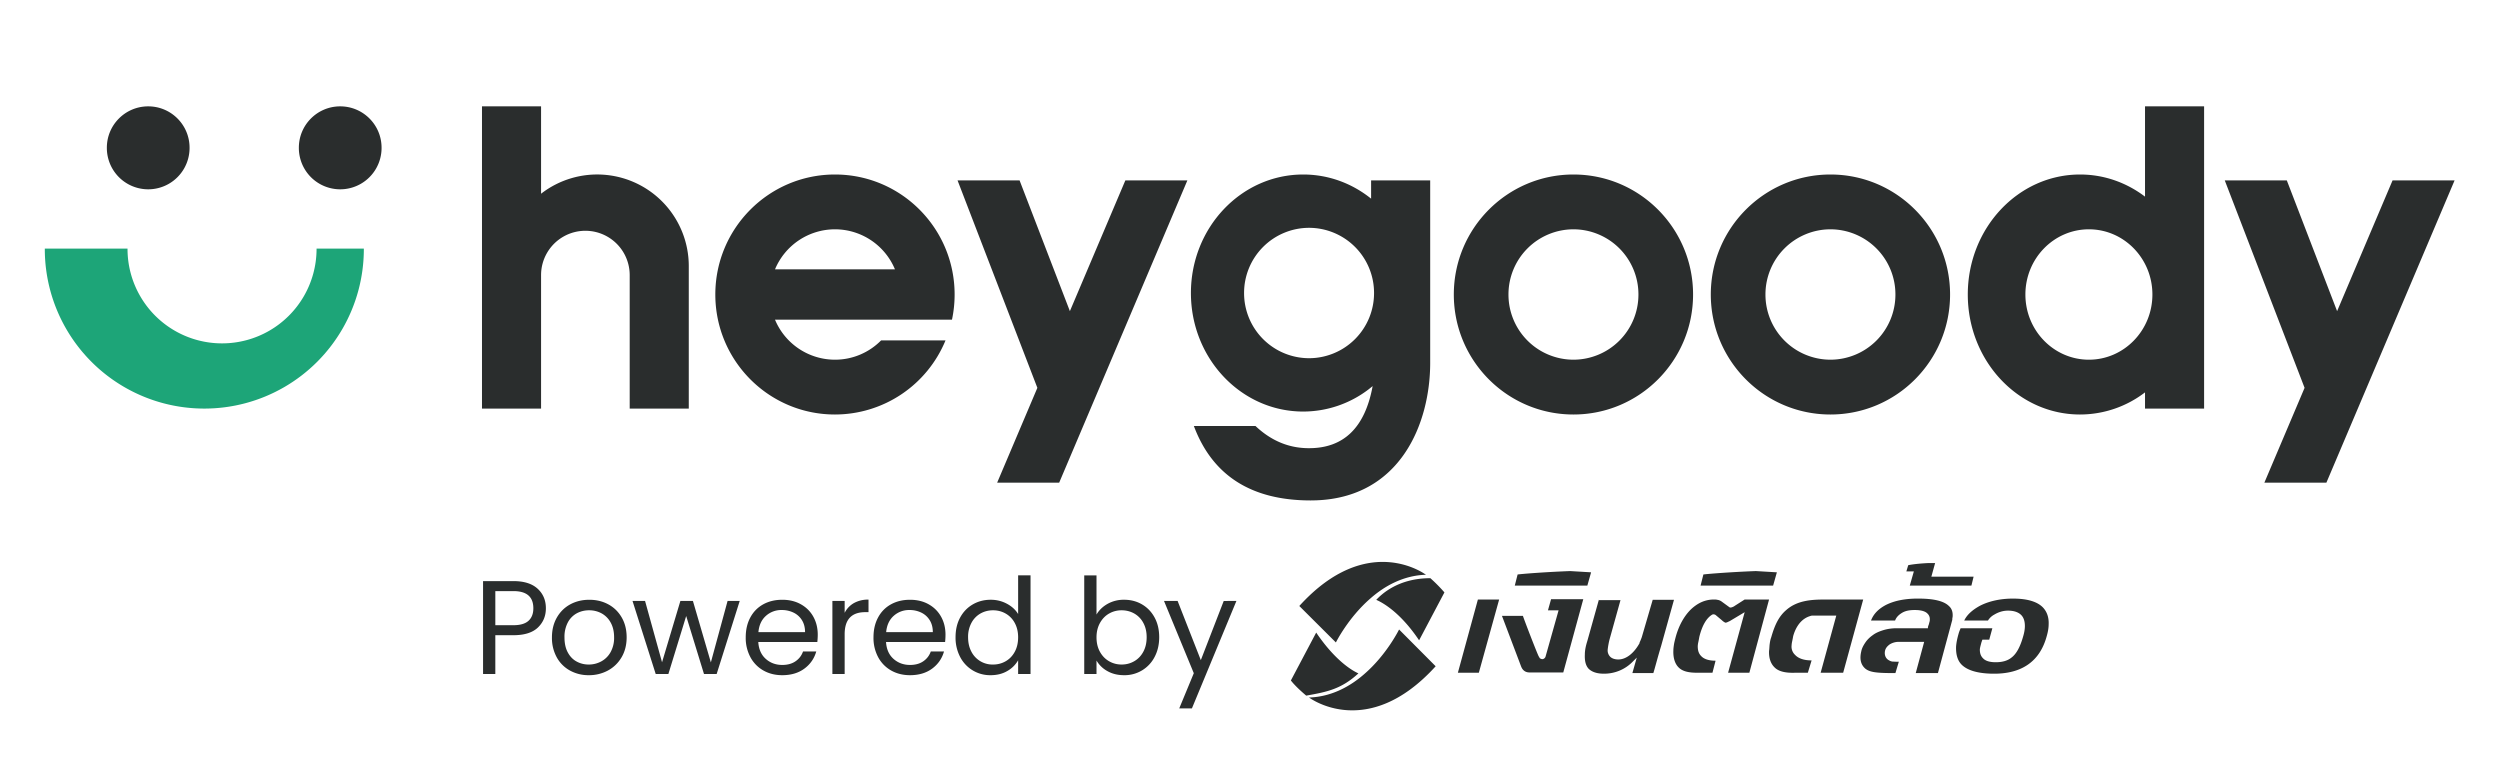 <svg width="131" height="40" viewBox="0 0 131 40" xmlns="http://www.w3.org/2000/svg">
    <g fill="none" fill-rule="evenodd">
        <path d="M6.682 13.04a4.953 4.953 0 1 0 9.906 0v-.015h2.477v.026a8.358 8.358 0 0 1-16.717 0v-.026h4.334z" fill="#1DA578"/>
        <path d="M17.827 5.573c1.197 0 2.167.97 2.167 2.167v.013a2.167 2.167 0 0 1-4.334 0V7.74c0-1.197.97-2.167 2.167-2.167zm-10.061 0c1.197 0 2.167.97 2.167 2.167v.013a2.167 2.167 0 1 1-4.334 0V7.74c0-1.197.97-2.167 2.167-2.167zM25.256 21.41V5.573h3.096v4.578a4.798 4.798 0 0 1 7.74 3.791v7.468h-3.096v-6.995a2.322 2.322 0 1 0-4.644 0v6.995h-3.096zM43.753 9.144c3.462 0 6.269 2.815 6.269 6.288 0 .452-.048.894-.138 1.319H40.61a3.406 3.406 0 0 0 3.142 2.097c.945 0 1.8-.386 2.417-1.01h3.376a6.27 6.27 0 0 1-5.793 3.882c-3.462 0-6.269-2.815-6.269-6.288 0-3.473 2.807-6.288 6.269-6.288zm0 2.872a3.406 3.406 0 0 0-3.142 2.096h6.284a3.406 3.406 0 0 0-3.142-2.096zm38.696-2.872c3.462 0 6.268 2.815 6.268 6.288 0 3.473-2.806 6.288-6.268 6.288-3.462 0-6.269-2.815-6.269-6.288 0-3.473 2.807-6.288 6.269-6.288zm0 2.872a3.41 3.41 0 0 0-3.405 3.416 3.41 3.41 0 0 0 3.405 3.416 3.41 3.41 0 0 0 3.405-3.416 3.41 3.41 0 0 0-3.405-3.416zm13.466-2.872c3.462 0 6.269 2.815 6.269 6.288 0 3.473-2.807 6.288-6.27 6.288-3.461 0-6.268-2.815-6.268-6.288 0-3.473 2.807-6.288 6.269-6.288zm0 2.872a3.41 3.41 0 0 0-3.405 3.416 3.41 3.41 0 0 0 3.405 3.416 3.41 3.41 0 0 0 3.405-3.416 3.41 3.41 0 0 0-3.405-3.416zm19.58-6.443V21.41h-3.096v-.85a5.601 5.601 0 0 1-3.405 1.16c-3.248 0-5.882-2.815-5.882-6.288 0-3.473 2.634-6.288 5.882-6.288 1.269 0 2.444.43 3.405 1.16V5.573h3.096zm-6.037 6.443c-1.837 0-3.327 1.53-3.327 3.416s1.49 3.416 3.327 3.416c1.838 0 3.328-1.53 3.328-3.416 0-1.887-1.49-3.416-3.328-3.416zM68.286 9.144c1.338 0 2.572.471 3.56 1.266v-.956h3.096V19.01c0 3.156-1.541 7.056-5.991 7.208l-.27.005c-3.107 0-5.147-1.3-6.122-3.899h3.23c.82.774 1.75 1.161 2.794 1.161 1.822.005 2.934-1.07 3.338-3.225l.004-.027-.202.162a5.649 5.649 0 0 1-3.437 1.17c-3.248 0-5.882-2.78-5.882-6.21s2.634-6.211 5.882-6.211zm.31 2.794a3.41 3.41 0 0 0-3.406 3.416 3.41 3.41 0 0 0 3.406 3.416A3.41 3.41 0 0 0 72 15.354a3.41 3.41 0 0 0-3.405-3.416zm-15.17-2.484 2.636 6.85 2.906-6.85h3.25l-6.717 15.837h-3.25l2.107-4.968-4.182-10.869h3.25zm66.403 0 2.635 6.85 2.906-6.85h3.25l-6.717 15.837h-3.25l2.107-4.968-4.182-10.869h3.25z" fill="#2A2D2D"/>
        <g fill="#2A2D2D" fill-rule="nonzero">
            <path d="M28.604 31.874c0 .405-.14.742-.42 1.01-.28.267-.708.401-1.282.401h-.947v2.032h-.643V30.45h1.59c.555 0 .978.132 1.268.398.29.265.434.607.434 1.026zm-1.702.887c.358 0 .621-.077.79-.23.17-.154.255-.373.255-.657 0-.6-.348-.9-1.045-.9h-.947v1.787h.947zM30.85 35.38a2 2 0 0 1-.985-.244 1.75 1.75 0 0 1-.693-.695 2.11 2.11 0 0 1-.25-1.044c0-.391.086-.737.257-1.037.172-.3.407-.531.703-.692.297-.16.63-.24.997-.24s.7.08.996.24c.297.16.531.39.703.688.172.298.258.645.258 1.04 0 .397-.089.745-.265 1.045-.177.3-.416.532-.717.695a2.075 2.075 0 0 1-1.004.244zm0-.558c.231 0 .448-.054.65-.161a1.23 1.23 0 0 0 .491-.482 1.53 1.53 0 0 0 .188-.782c0-.307-.062-.568-.184-.782a1.196 1.196 0 0 0-.48-.479 1.353 1.353 0 0 0-.643-.157c-.236 0-.451.052-.647.157a1.158 1.158 0 0 0-.47.479 1.603 1.603 0 0 0-.176.782c0 .312.057.575.173.789.115.214.27.374.463.478.193.105.405.158.635.158zM38.761 31.49l-1.208 3.827h-.664l-.933-3.038-.933 3.038h-.664l-1.215-3.827h.657l.89 3.213.961-3.213h.657l.94 3.22.876-3.22zM42.85 33.257c0 .121-.008.25-.022.384h-3.094c.023.377.154.672.392.884.237.212.526.318.865.318.278 0 .51-.064.696-.193.186-.128.317-.299.392-.513h.693c-.104.368-.311.667-.622.898-.311.23-.697.345-1.159.345-.367 0-.696-.081-.985-.244a1.74 1.74 0 0 1-.682-.695 2.135 2.135 0 0 1-.248-1.044c0-.396.08-.743.24-1.04.16-.299.386-.528.675-.689.29-.16.623-.24 1-.24.368 0 .693.078.975.237.283.158.5.376.654.653.153.277.23.59.23.94zm-.665-.133c0-.242-.054-.45-.162-.625a1.052 1.052 0 0 0-.442-.398 1.39 1.39 0 0 0-.618-.136 1.2 1.2 0 0 0-.83.307c-.229.205-.36.49-.392.852h2.444zM44.26 32.112c.113-.22.274-.389.484-.51a1.51 1.51 0 0 1 .766-.182v.657h-.17c-.72 0-1.08.386-1.08 1.16v2.08h-.643V31.49h.643v.622zM49.544 33.257c0 .121-.007.25-.021.384h-3.095c.024.377.154.672.392.884.238.212.527.318.866.318.278 0 .51-.064.696-.193.186-.128.317-.299.392-.513h.692c-.103.368-.31.667-.621.898-.311.23-.698.345-1.16.345-.367 0-.695-.081-.985-.244a1.74 1.74 0 0 1-.682-.695 2.135 2.135 0 0 1-.247-1.044c0-.396.08-.743.24-1.04.16-.299.385-.528.675-.689.29-.16.623-.24 1-.24.367 0 .692.078.975.237.282.158.5.376.653.653.154.277.23.59.23.94zm-.664-.133c0-.242-.054-.45-.163-.625a1.052 1.052 0 0 0-.441-.398 1.39 1.39 0 0 0-.618-.136 1.2 1.2 0 0 0-.83.307c-.229.205-.36.49-.393.852h2.445zM50.071 33.39c0-.391.08-.735.24-1.03.16-.296.381-.525.661-.688.28-.163.595-.245.943-.245.302 0 .582.069.841.206.26.138.457.318.594.542v-2.026H54v5.168h-.65v-.719a1.496 1.496 0 0 1-.566.562c-.25.147-.541.22-.876.22a1.763 1.763 0 0 1-1.597-.957 2.176 2.176 0 0 1-.24-1.033zm3.279.007c0-.289-.06-.54-.177-.754a1.24 1.24 0 0 0-.477-.493c-.2-.114-.42-.171-.66-.171-.24 0-.46.056-.658.168a1.222 1.222 0 0 0-.473.489 1.541 1.541 0 0 0-.177.754c0 .293.06.548.177.765a1.241 1.241 0 0 0 1.13.667c.24 0 .461-.057.661-.172.2-.114.36-.279.477-.495.118-.217.177-.47.177-.758zM57.457 32.203c.131-.229.325-.415.579-.56a1.73 1.73 0 0 1 .869-.216c.349 0 .662.082.94.245.278.163.497.392.657.688.16.295.24.639.24 1.03 0 .386-.08.73-.24 1.033a1.763 1.763 0 0 1-1.597.957c-.334 0-.628-.072-.88-.216a1.482 1.482 0 0 1-.568-.552v.705h-.643V30.15h.643v2.054zm2.628 1.187c0-.289-.059-.54-.177-.754a1.215 1.215 0 0 0-.477-.49c-.2-.111-.42-.167-.66-.167-.236 0-.454.057-.654.171-.2.114-.36.28-.48.496-.12.217-.18.467-.18.75 0 .29.06.542.18.759.12.216.28.381.48.495.2.115.418.172.654.172.24 0 .46-.057.66-.172.2-.114.36-.279.477-.495.118-.217.177-.472.177-.765zM64.788 31.49l-2.332 5.63h-.664l.763-1.844-1.561-3.786h.713l1.216 3.101 1.2-3.1zM73.312 32.985l1.917 1.927c-3.589 3.952-6.637 1.636-6.637 1.636h.05c1.146-.049 2.113-.583 2.85-1.23 1.18-1.021 1.82-2.333 1.82-2.333zm-4.343.162c.885 1.312 1.737 1.927 2.212 2.138-.9.826-1.638.971-2.736 1.166-.246-.21-.59-.518-.803-.794zm-.885-1.393c3.589-3.951 6.637-1.635 6.637-1.635h-.049c-1.147.048-2.114.583-2.851 1.23-1.18 1.02-1.82 2.316-1.82 2.316zm6.867-1.457a8.1 8.1 0 0 1 .737.745l-1.327 2.51c-.902-1.344-1.77-1.911-2.245-2.121.278-.292 1.147-1.134 2.835-1.134zm30.53 1.069c.754 0 1.279.162 1.574.47.196.21.311.501.295.874 0 .178-.033.389-.099.615-.36 1.344-1.327 2.008-2.868 1.976-.77-.016-1.294-.178-1.59-.47-.212-.21-.31-.534-.294-.955.016-.21.065-.437.13-.664.034-.13.083-.227.116-.308v.016h1.655l-.164.6h-.36l-.05.145c-.033.13-.082.292-.082.373 0 .194.05.34.164.453.131.146.36.21.672.21.344 0 .623-.08.82-.242.262-.194.458-.567.606-1.085.065-.21.098-.405.098-.567 0-.26-.065-.453-.196-.583-.148-.146-.377-.227-.689-.227-.262 0-.508.081-.72.21a.857.857 0 0 0-.329.309h-1.245c.147-.308.426-.551.803-.762.459-.243 1.065-.388 1.753-.388zm-21.697.048v.033h1.13l-.573 2.056a3.94 3.94 0 0 0-.098.535.47.47 0 0 0 .114.356c.099.113.263.162.443.162.41 0 .82-.324 1.114-.858v-.033c.017-.032.05-.097.115-.275l.573-1.96h1.115l-.672 2.413c-.197.648-.344 1.231-.41 1.426h-1.098l.23-.81-.18.178a2.082 2.082 0 0 1-1.557.664c-.361 0-.623-.097-.787-.26-.148-.161-.213-.404-.197-.744 0-.227.05-.454.131-.713l.607-2.17zm16.732-.048c.82 0 1.344.13 1.606.388.147.13.213.308.197.551 0 .032-.017.081-.017.113 0 .033 0 .065-.016.114l-.738 2.737h-1.163l.442-1.636H99.5a.904.904 0 0 0-.475.13c-.132.097-.213.194-.246.323-.05.21.016.421.213.519a.43.43 0 0 0 .246.064c.016 0 .262.017.262 0l-.18.6h-.18c-.902 0-1.197-.065-1.41-.243-.23-.21-.295-.502-.197-.907.033-.162.115-.308.213-.454.099-.145.23-.275.394-.388.147-.114.344-.195.557-.26.213-.064.442-.097.688-.097h1.639v-.053a.157.157 0 0 1 .016-.06c.017-.065.033-.081.033-.097l.033-.13c.016-.032.016-.08.016-.13a.388.388 0 0 0-.114-.29c-.115-.13-.345-.195-.672-.195-.246 0-.46.032-.64.13-.196.113-.327.242-.393.42h-1.262c.131-.34.377-.599.77-.81.443-.226 1-.34 1.705-.34zm-2.884.048-1.05 3.838h-1.18l.82-2.996h-1.245c-.066 0-.148.033-.148.033-.557.178-.786.745-.868 1.052a7.665 7.665 0 0 1-.05.26 1.256 1.256 0 0 0-.032.226.587.587 0 0 0 .18.486c.18.194.475.292.869.292l-.197.647h-.672c-.492.017-.869-.064-1.082-.291-.196-.194-.295-.486-.278-.858.016-.081.016-.227.033-.357.016-.113.032-.226.082-.356.196-.696.426-1.117.786-1.425.59-.518 1.36-.55 2.049-.55h1.983zm-19.076 0-1.065 3.838h-1.098l1.049-3.838h1.114zm11.275 0h.023c.033.001.092.004.14.017.132.016.23.097.23.097l.377.275a.107.107 0 0 0 .082.032h.016a.52.52 0 0 0 .214-.097l.508-.324h1.278l-1.033 3.838h-1.114l.869-3.174-.787.47c-.05.016-.148.08-.213.08-.033 0-.131-.064-.197-.129l-.328-.275s-.049-.032-.098-.032a.15.15 0 0 0-.082.016c-.295.178-.524.567-.672 1.166a7.665 7.665 0 0 1-.049.259 1.256 1.256 0 0 0-.033.227c0 .226.05.388.18.518.148.162.41.243.754.243l-.163.631h-.787c-.442 0-.77-.064-.983-.275-.197-.194-.295-.502-.279-.89 0-.098.016-.211.033-.325.016-.097.049-.226.082-.356.164-.615.442-1.117.803-1.473.36-.34.754-.519 1.213-.519h.016zm-6.867-.016-1.048 3.838h-1.77c-.345 0-.426-.291-.443-.324l-1-2.64h1.098c.115.34.705 1.863.82 2.106.016.032.033.048.049.08v.017a.245.245 0 0 0 .148.065c.065 0 .13-.049.163-.114l.689-2.445h-.557l.163-.583h1.688zm18.437-1.895-.197.713h2.213l-.115.47h-3.229l.213-.745h-.393l.098-.324c.066-.016.394-.081 1.082-.114h.328zm-9.39.421 1.098.065-.197.697H89.11l.147-.583c.23-.033 1.459-.13 2.754-.179zm-9.735 0 1.098.065-.197.697h-3.802l.148-.583c.23-.033 1.458-.13 2.753-.179z"/>
        </g>
    </g>
</svg>
